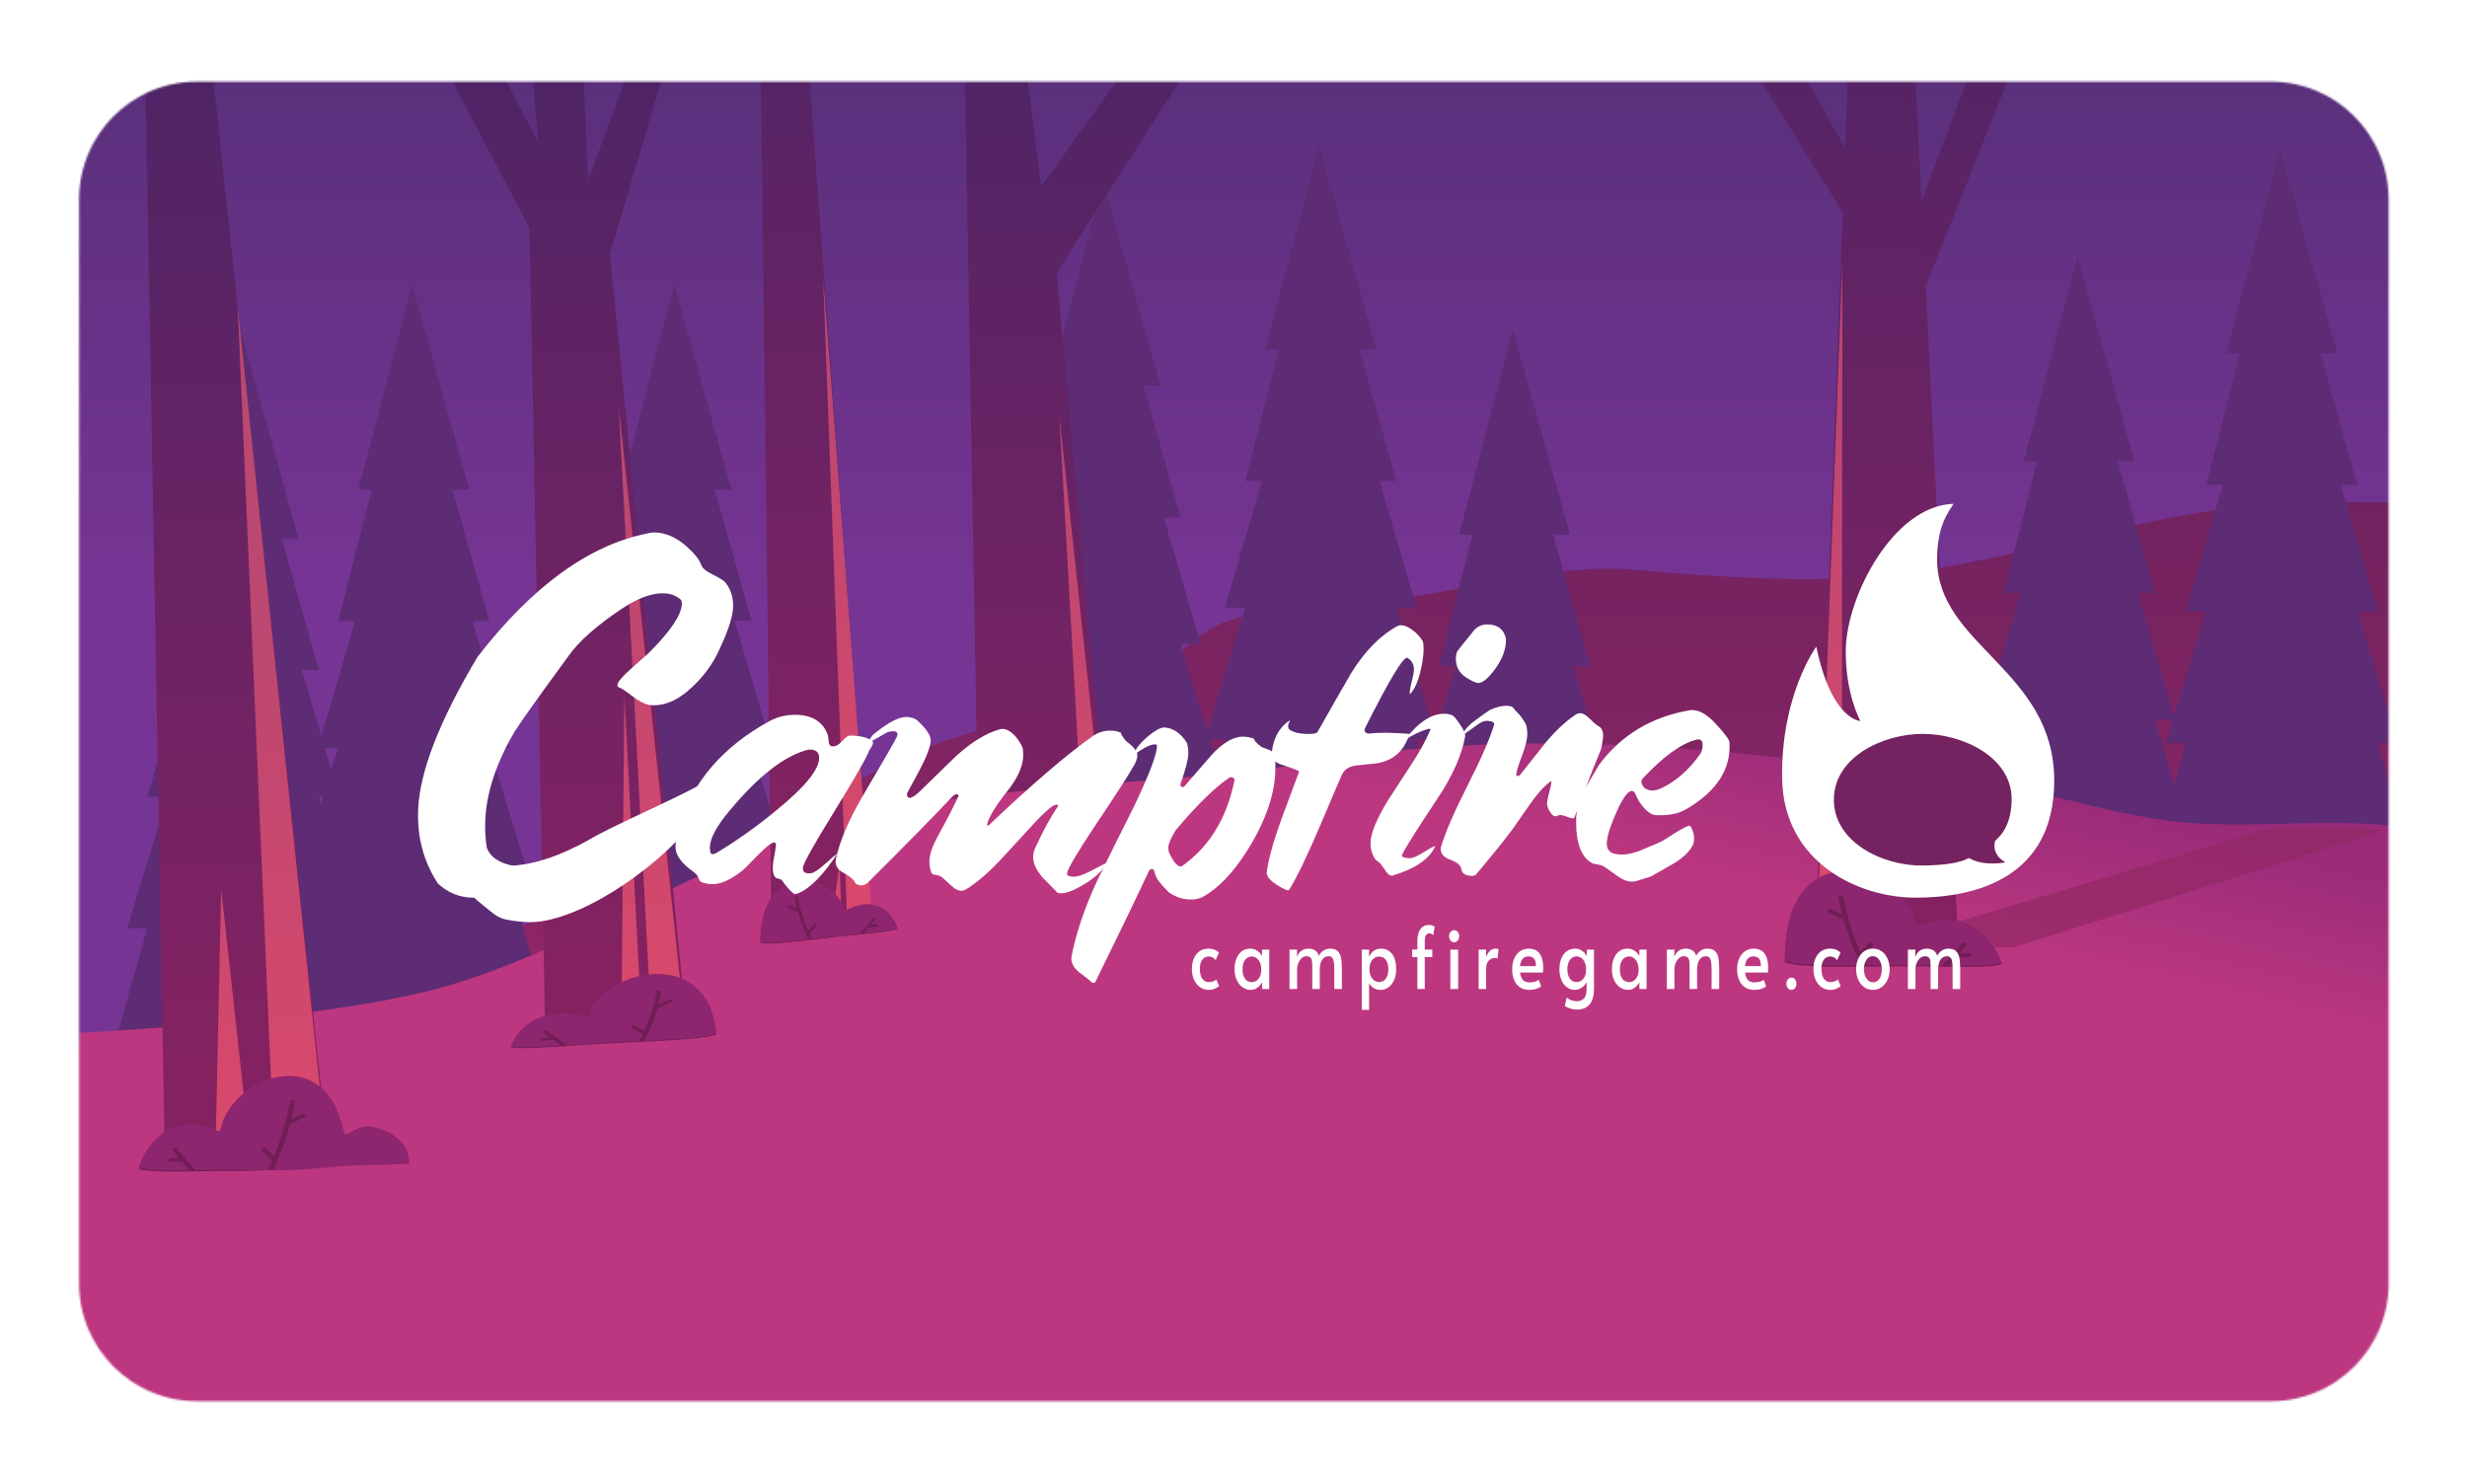 <?xml version="1.0" encoding="utf-8"?>
<svg viewBox="0 0 748 450" xmlns="http://www.w3.org/2000/svg">
  <defs>
    <filter id="drop-shadow-filter-0" x="-500%" y="-500%" width="1000%" height="1000%">
      <feGaussianBlur in="SourceAlpha" stdDeviation="8"/>
      <feOffset dx="3" dy="2"/>
      <feComponentTransfer result="offsetblur">
        <feFuncA id="spread-ctrl" type="linear" slope="1"/>
      </feComponentTransfer>
      <feFlood flood-color="rgba(0,0,0,0.3)" x="10" y="10"/>
      <feComposite in2="offsetblur" operator="in"/>
      <feMerge>
        <feMergeNode/>
        <feMergeNode in="SourceGraphic"/>
      </feMerge>
    </filter>
    <clipPath id="clip-0">
      <rect x="0" y="0" width="1500" height="2100" style="fill: rgb(216, 216, 216);"/>
    </clipPath>
    <mask id="mask-0">
      <path d="M 74.23 9.665 L 1183.255 9.665 C 1218.046 9.665 1246.252 37.869 1246.252 72.661 L 1246.252 652.393 C 1246.252 687.185 1218.046 715.39 1183.255 715.39 L 74.23 715.39 C 39.437 715.39 11.233 687.185 11.233 652.393 L 11.233 72.661 C 11.233 37.869 39.437 9.665 74.23 9.665 Z" style="fill: rgb(255, 255, 255); filter: none;">
        <title>Card</title>
      </path>
    </mask>
    <linearGradient gradientUnits="userSpaceOnUse" x1="750.246" y1="-5.084" x2="750.246" y2="501.839" id="gradient-1" gradientTransform="matrix(1.156, 0, 0, 1.152, -116.691, 0.772)">
      <stop offset="0" style="stop-color: rgb(84, 47, 119);"/>
      <stop offset="0.564" style="stop-color: rgb(118, 52, 148);"/>
    </linearGradient>
    <linearGradient gradientUnits="userSpaceOnUse" x1="939.743" y1="241.475" x2="939.743" y2="590.954" id="gradient-2" gradientTransform="matrix(1.035, 0, 0, 1.032, -26.591, -34.761)">
      <stop offset="0" style="stop-color: rgb(106, 34, 93);"/>
      <stop offset="1" style="stop-color: rgb(149, 37, 104);"/>
    </linearGradient>
    <linearGradient gradientUnits="userSpaceOnUse" x1="98.702" y1="-83.904" x2="98.702" y2="484.834" id="gradient-4" gradientTransform="matrix(1, 0.003, -0.003, 0.766, 354.615, 11.478)">
      <stop offset="0" style="stop-color: rgb(79, 36, 102);"/>
      <stop offset="1" style="stop-color: rgb(132, 34, 97);"/>
    </linearGradient>
    <linearGradient gradientUnits="userSpaceOnUse" x1="801.911" y1="481.123" x2="801.911" y2="623.683" id="gradient-13" gradientTransform="matrix(0.755, -0.07, 0.087, 1.641, -172.697, -571.379)">
      <stop offset="0" style="stop-color: rgb(188, 71, 112);"/>
      <stop offset="1" style="stop-color: rgb(216, 72, 108);"/>
    </linearGradient>
    <linearGradient gradientUnits="userSpaceOnUse" x1="786.903" y1="287.649" x2="786.903" y2="664.211" id="gradient-3" gradientTransform="matrix(0.973, 0.232, -0.054, 0.227, 397.464, 103.999)" spreadMethod="pad">
      <stop offset="0" style="stop-color: rgb(153, 43, 121);"/>
      <stop offset="1" style="stop-color: rgb(188, 55, 128);"/>
    </linearGradient>
    <linearGradient gradientUnits="userSpaceOnUse" x1="98.702" y1="-83.904" x2="98.702" y2="484.834" id="gradient-10" gradientTransform="matrix(1.147, 0.004, -0.003, 0.864, -64.991, 27.458)">
      <stop offset="0" style="stop-color: rgb(79, 36, 102);"/>
      <stop offset="1" style="stop-color: rgb(132, 34, 97);"/>
    </linearGradient>
    <linearGradient gradientUnits="userSpaceOnUse" x1="801.911" y1="481.123" x2="801.911" y2="623.683" id="gradient-0" gradientTransform="matrix(0.755, -0.07, 0.087, 1.641, -569.731, -496.208)">
      <stop offset="0" style="stop-color: rgb(188, 71, 112);"/>
      <stop offset="1" style="stop-color: rgb(216, 72, 108);"/>
    </linearGradient>
    <linearGradient gradientUnits="userSpaceOnUse" x1="98.702" y1="-83.904" x2="98.702" y2="484.834" id="gradient-7" gradientTransform="matrix(1, 0.003, -0.003, 0.766, 136.58, 21.386)">
      <stop offset="0" style="stop-color: rgb(79, 36, 102);"/>
      <stop offset="1" style="stop-color: rgb(132, 34, 97);"/>
    </linearGradient>
    <linearGradient gradientUnits="userSpaceOnUse" x1="801.911" y1="481.123" x2="801.911" y2="623.683" id="gradient-12" gradientTransform="matrix(0.755, -0.07, 0.087, 1.641, -389.983, -553.202)">
      <stop offset="0" style="stop-color: rgb(188, 71, 112);"/>
      <stop offset="1" style="stop-color: rgb(216, 72, 108);"/>
    </linearGradient>
    <linearGradient gradientUnits="userSpaceOnUse" x1="98.702" y1="-83.904" x2="98.702" y2="484.834" id="gradient-6" gradientTransform="matrix(0.702, 0.003, -0.002, 0.766, 272.618, -37.859)">
      <stop offset="0" style="stop-color: rgb(79, 36, 102);"/>
      <stop offset="1" style="stop-color: rgb(132, 34, 97);"/>
    </linearGradient>
    <linearGradient gradientUnits="userSpaceOnUse" x1="801.911" y1="481.123" x2="801.911" y2="623.683" id="gradient-11" gradientTransform="matrix(0.755, -0.07, 0.087, 1.641, -297.491, -618.775)">
      <stop offset="0" style="stop-color: rgb(188, 71, 112);"/>
      <stop offset="1" style="stop-color: rgb(216, 72, 108);"/>
    </linearGradient>
    <linearGradient gradientUnits="userSpaceOnUse" x1="98.702" y1="-83.904" x2="98.702" y2="484.834" id="gradient-8" gradientTransform="matrix(1, 0.003, -0.003, 0.766, 786.112, -31.272)">
      <stop offset="0" style="stop-color: rgb(79, 36, 102);"/>
      <stop offset="1" style="stop-color: rgb(132, 34, 97);"/>
    </linearGradient>
    <linearGradient gradientUnits="userSpaceOnUse" x1="801.911" y1="481.123" x2="801.911" y2="623.683" id="gradient-14" gradientTransform="matrix(0.674, 0.07, 0.078, -1.641, 270.397, 1035.659)">
      <stop offset="0" style="stop-color: rgb(188, 71, 112);"/>
      <stop offset="1" style="stop-color: rgb(216, 72, 108);"/>
    </linearGradient>
    <linearGradient gradientUnits="userSpaceOnUse" x1="98.702" y1="-83.904" x2="98.702" y2="484.834" id="gradient-9" gradientTransform="matrix(1, 0.003, -0.002, 0.766, 1244.727, 0.538)">
      <stop offset="0" style="stop-color: rgb(79, 36, 102);"/>
      <stop offset="1" style="stop-color: rgb(132, 34, 97);"/>
    </linearGradient>
    <linearGradient gradientUnits="userSpaceOnUse" x1="801.911" y1="481.123" x2="801.911" y2="623.683" id="gradient-15" gradientTransform="matrix(0.755, -0.07, 0.087, 1.641, 666.432, -473.785)">
      <stop offset="0" style="stop-color: rgb(188, 71, 112);"/>
      <stop offset="1" style="stop-color: rgb(216, 72, 108);"/>
    </linearGradient>
  </defs>
  <g>
    <title>Card Baxk</title>
    <path d="M 60.502 27 L 685.498 27 C 705.105 27 721 42.826 721 62.349 L 721 387.651 C 721 407.174 705.105 423 685.498 423 L 60.502 423 C 40.894 423 25 407.174 25 387.651 L 25 62.349 C 25 42.826 40.894 27 60.502 27 Z" style="fill: rgb(255, 255, 255); filter: url(#drop-shadow-filter-0);">
      <title>Card</title>
    </path>
    <g style="clip-path: url(#clip-0); mask: url(#mask-0);" transform="matrix(0.567, 0, 0, 0.567, 17.616, 19.271)">
      <title>Back</title>
      <g style="" transform="matrix(1, 0, 0, 1, -1.881, -42.781)">
        <title>Background</title>
        <path d="M -2.137 -5.084 L 1502.628 -5.084 L 1420.361 771.079 L -72.092 900.243 L -2.137 -5.084 Z" style="fill: url(#gradient-1);">
          <title>Sky</title>
        </path>
        <path d="M 1518.9 226.057 C 1518.9 226.057 1464.251 222.53 1438.002 229.763 C 1398.63 240.612 1361.634 261.521 1322.302 271.314 C 1278.595 282.196 1227.147 274.655 1182.309 278.38 C 1116.08 283.883 1050.954 307.981 984.491 315.985 C 941.92 321.112 890.105 317.517 847.521 313.68 C 799.201 309.327 756.055 325.768 709.273 329.743 C 683.088 331.968 653.534 332.549 628.443 340.511 C 608.413 346.867 596.459 366.371 577.652 374.604 C 535.975 392.848 487.585 395.793 447.362 417.405 C 425.212 429.307 290.363 488.326 266.96 498.571 C 250.957 505.576 92.617 537.774 83.348 552.084 C 82.796 552.938 7.272 558.609 -14.702 586.697 C -24.278 598.938 -70.239 866.893 -70.239 866.893 L 1399.445 815.609 L 1518.9 226.057 Z" style="fill: url(#gradient-2);">
          <title>Hill</title>
        </path>
      </g>
      <g style="" transform="matrix(0.843, 0, 0, 0.843, -10.474, 28.69)">
        <title>Pine Trees</title>
        <path d="M 615.698 417.682 L 592.245 501.132 L 760.678 501.132 L 737.225 417.682 L 750.017 417.682 L 724.432 334.231 L 737.225 334.231 L 713.772 253.87 L 724.432 253.87 L 700.98 170.42 L 711.641 170.42 L 675.395 40.607 L 641.283 170.42 L 649.81 170.42 L 628.489 253.87 L 639.151 253.87 L 615.698 334.231 L 628.489 334.231 L 602.905 417.682 L 615.698 417.682 Z" class="fil0" style="fill: rgb(93, 44, 116);"/>
        <path d="M 752.607 394.581 L 729.154 478.031 L 897.587 478.031 L 874.134 394.581 L 886.926 394.581 L 861.341 311.13 L 874.134 311.13 L 850.681 230.769 L 861.341 230.769 L 837.889 147.319 L 848.55 147.319 L 812.304 17.506 L 778.192 147.319 L 786.719 147.319 L 765.398 230.769 L 776.06 230.769 L 752.607 311.13 L 765.398 311.13 L 739.814 394.581 L 752.607 394.581 Z" class="fil0" style="fill: rgb(93, 44, 116);"/>
        <path d="M 875.537 512.08 L 852.084 595.53 L 1020.517 595.53 L 997.064 512.08 L 1009.856 512.08 L 984.271 428.629 L 997.064 428.629 L 973.611 348.268 L 984.271 348.268 L 960.819 264.818 L 971.48 264.818 L 935.234 135.005 L 901.122 264.818 L 909.649 264.818 L 888.328 348.268 L 898.99 348.268 L 875.537 428.629 L 888.328 428.629 L 862.744 512.08 L 875.537 512.08 Z" class="fil0" style="fill: rgb(93, 44, 116);"/>
        <path d="M 1233.746 465.605 L 1210.293 549.055 L 1378.726 549.055 L 1355.273 465.605 L 1368.065 465.605 L 1342.48 382.154 L 1355.273 382.154 L 1331.82 301.793 L 1342.48 301.793 L 1319.028 218.343 L 1329.689 218.343 L 1293.443 88.53 L 1259.331 218.343 L 1267.858 218.343 L 1246.537 301.793 L 1257.199 301.793 L 1233.746 382.154 L 1246.537 382.154 L 1220.953 465.605 L 1233.746 465.605 Z" class="fil0" style="fill: rgb(93, 44, 116);"/>
        <path d="M 1362.229 396.965 L 1338.776 480.415 L 1507.209 480.415 L 1483.756 396.965 L 1496.548 396.965 L 1470.963 313.514 L 1483.756 313.514 L 1460.303 233.153 L 1470.963 233.153 L 1447.511 149.703 L 1458.172 149.703 L 1421.926 19.89 L 1387.814 149.703 L 1396.341 149.703 L 1375.02 233.153 L 1385.682 233.153 L 1362.229 313.514 L 1375.02 313.514 L 1349.436 396.965 L 1362.229 396.965 Z" class="fil0" style="fill: rgb(93, 44, 116);"/>
        <path d="M 343.57 483.358 L 320.117 566.808 L 488.55 566.808 L 465.097 483.358 L 477.889 483.358 L 452.304 399.907 L 465.097 399.907 L 441.644 319.546 L 452.304 319.546 L 428.852 236.096 L 439.513 236.096 L 403.267 106.283 L 369.155 236.096 L 377.682 236.096 L 356.361 319.546 L 367.023 319.546 L 343.57 399.907 L 356.361 399.907 L 330.777 483.358 L 343.57 483.358 Z" class="fil0" style="fill: rgb(93, 44, 116);"/>
        <path d="M 177.311 483.57 L 153.858 567.02 L 322.291 567.02 L 298.838 483.57 L 311.63 483.57 L 286.045 400.119 L 298.838 400.119 L 275.385 319.758 L 286.045 319.758 L 262.593 236.308 L 273.254 236.308 L 237.008 106.495 L 202.896 236.308 L 211.423 236.308 L 190.102 319.758 L 200.764 319.758 L 177.311 400.119 L 190.102 400.119 L 164.518 483.57 L 177.311 483.57 Z" class="fil0" style="fill: rgb(93, 44, 116);"/>
        <path d="M 69.013 514.546 L 45.56 597.996 L 213.993 597.996 L 190.54 514.546 L 203.332 514.546 L 177.747 431.095 L 190.54 431.095 L 167.087 350.734 L 177.747 350.734 L 154.295 267.284 L 164.956 267.284 L 128.71 137.471 L 94.598 267.284 L 103.125 267.284 L 81.804 350.734 L 92.466 350.734 L 69.013 431.095 L 81.804 431.095 L 56.22 514.546 L 69.013 514.546 Z" class="fil0" style="fill: rgb(93, 44, 116);"/>
      </g>
      <g style="" transform="matrix(1.07, 0, 0, 1.07, 31.433, 55.693)">
        <title>Campfire Scene</title>
        <g style="">
          <title>Tree 4</title>
          <path d="M 423.045 -89.86 L 449.671 -86.727 L 461.949 9.325 L 536.131 -94.093 L 571.535 -106.226 L 469.694 52.525 L 502.893 420.285 L 432.126 424.362 L 423.045 -89.86 Z" style="fill: url(#gradient-4);">
            <title>Tree 4 Trunk</title>
          </path>
          <path d="M 470.972 123.583 L 490.887 308.55 L 481.42 309.151 L 470.972 123.583 Z" style="fill: url(#gradient-13);">
            <title>Tree 4 Light</title>
          </path>
        </g>
        <path d="M -18.541 432.399 C -18.541 432.399 107.1 426.348 166.503 408.558 C 240.263 386.468 305.309 336.926 380.352 321.781 C 454.372 306.843 530.307 308.635 604.908 296.152 C 714.259 277.853 825.895 293.027 934.326 307.811 C 964.589 311.938 994.245 322.373 1024.663 326.32 C 1059.368 330.823 1094.585 325.758 1129.416 328.244 C 1183.057 332.073 1239.913 343.79 1292.554 355.483 C 1347.938 367.786 1401.864 385.666 1456.931 400.181 C 1478.24 405.798 1517.85 421.647 1517.85 421.647 L 1478.9 798.171 L -36.215 867.638 C -29.062 550.77 -18.541 432.399 -18.541 432.399 Z" style="fill: url(#gradient-3);">
          <title>Ground</title>
        </path>
        <g style="">
          <title>Tree 1</title>
          <path d="M 13.496 -86.727 L 44.035 -83.197 L 105.077 488.097 L 23.912 492.691 L 13.496 -86.727 Z" style="fill: url(#gradient-10);">
            <title>Tree Trunk</title>
          </path>
          <path d="M 60.384 69.317 L 104.3 487.09 L 78.469 489.251 Z M 52.122 360.437 L 66.354 490.259 L 49.266 491.516 Z" style="fill: url(#gradient-0);">
            <title>Tree Light</title>
          </path>
          <g transform="matrix(1, 0, 0, 1, -824.41, 73.821)" style="">
            <title>Bush</title>
            <g transform="matrix(1.281, 0, 0, 0.996, 815.768, 325.462)" style="">
              <path d="M 72.002 71.025 C 68.146 73.23 54.328 73.23 49.014 73.23 C 47.202 73.23 56.886 73.526 55.377 73.505 C 51.437 73.45 47.715 73.4 44.225 73.4 C 42.099 73.4 40.273 73.42 38.646 73.459 C 36.248 73.518 25.746 73.698 24.11 73.698 C 11.653 73.698 9.741 72.634 9.527 72.146 C 9.578 71.931 14.756 50.671 29.519 50.671 C 32.785 50.671 36.346 51.705 40.102 53.743 C 40.375 53.89 40.704 53.897 40.979 53.759 C 41.257 53.621 41.45 53.357 41.497 53.051 C 43.68 38.805 56.122 26.308 68.121 26.308 C 72.651 26.308 76.661 28.042 80.039 31.461 C 84.934 36.414 72.215 46.978 72.002 71.025 Z" style="fill: rgb(113, 30, 84);" transform="matrix(1, 0, 0, 1, 5.743, 29.185)"/>
              <path d="M 96.209 99.995 C 96.209 99.995 78.535 102.2 73.221 102.2 C 71.409 102.2 69.557 102.187 67.698 102.169 C 70.806 93.911 72.91 85.617 74.25 79.263 L 79.921 75.533 C 80.36 75.244 80.482 74.654 80.192 74.215 C 79.903 73.775 79.312 73.654 78.874 73.943 L 74.784 76.633 C 75.804 71.422 76.227 68.037 76.237 67.96 C 76.3 67.438 75.929 66.963 75.407 66.9 C 74.882 66.833 74.41 67.208 74.346 67.73 C 74.327 67.88 72.702 80.843 68.075 95.285 L 64.871 91.122 C 64.551 90.707 63.954 90.627 63.535 90.948 C 63.119 91.269 63.041 91.867 63.361 92.284 L 67.355 97.473 C 66.829 99.026 66.267 100.588 65.669 102.149 C 64.139 102.13 62.608 102.111 61.099 102.09 C 57.159 102.035 53.437 101.985 49.947 101.985 C 47.821 101.985 45.995 102.005 44.368 102.044 C 41.97 102.103 39.611 102.157 37.334 102.2 C 34.911 99.055 30.178 91.289 30.129 91.208 C 29.856 90.76 29.27 90.617 28.821 90.89 C 28.372 91.163 28.229 91.749 28.502 92.199 C 28.594 92.349 29.604 94.008 30.912 96.074 L 27.652 96.074 C 27.126 96.074 26.7 96.501 26.7 97.026 C 26.7 97.551 27.126 97.978 27.652 97.978 L 32.13 97.978 C 33.096 99.473 34.114 101.005 34.995 102.24 C 33.198 102.267 31.468 102.283 29.832 102.283 C 17.375 102.283 15.463 101.219 15.249 100.731 C 15.3 100.516 20.478 79.256 35.241 79.256 C 38.507 79.256 42.068 80.29 45.824 82.328 C 46.097 82.475 46.426 82.482 46.701 82.344 C 46.979 82.206 47.172 81.942 47.219 81.636 C 49.402 67.39 61.844 54.893 73.843 54.893 C 78.373 54.893 82.383 56.627 85.761 60.046 C 88.846 63.168 92.277 68.671 94.339 78.334 C 94.477 78.983 95.423 82.78 95.548 83.617 C 95.938 86.221 100.812 78.745 106.361 80.362 C 122.25 84.993 120.772 99.02 120.772 99.02 L 96.209 99.995 Z" style="fill: rgb(141, 38, 110);"/>
            </g>
          </g>
        </g>
        <g style="">
          <title>Tree 2</title>
          <path d="M 205.01 -79.953 L 231.636 -76.82 L 235.562 5.992 L 277.892 -107.634 L 290.792 -107.117 L 246.418 43.202 L 284.858 430.192 L 214.091 434.269 L 206.219 30.206 L 122.73 -129.048 L 145.318 -137.51 L 210.573 -12.461 L 205.01 -79.953 Z" style="fill: url(#gradient-7);">
            <title>Tree Trunk</title>
          </path>
          <path d="M 250.785 119.03 L 284.038 430.082 L 267.221 430.731 L 250.785 119.03 Z M 253.597 263.15 L 262.478 431.52 L 252.119 432.18 L 253.597 263.15 Z" style="fill: url(#gradient-12);">
            <title>Tree Light</title>
          </path>
          <g transform="matrix(0.989, -0.055, 0.069, 0.699, -658.53, 187.428)" style="">
            <title>Bush</title>
            <g transform="matrix(1.281, 0, 0, 0.996, 815.768, 325.462)" style="">
              <path d="M 90.487 71.41 C 86.631 73.615 72.813 73.615 67.499 73.615 C 65.687 73.615 56.886 73.526 55.377 73.505 C 51.437 73.45 47.715 73.4 44.225 73.4 C 42.099 73.4 40.273 73.42 38.646 73.459 C 36.248 73.518 25.746 73.698 24.11 73.698 C 11.653 73.698 9.741 72.634 9.527 72.146 C 9.578 71.931 14.756 50.671 29.519 50.671 C 32.785 50.671 36.346 51.705 40.102 53.743 C 40.375 53.89 40.704 53.897 40.979 53.759 C 41.257 53.621 41.45 53.357 41.497 53.051 C 43.68 38.805 56.122 26.308 68.121 26.308 C 72.651 26.308 76.661 28.042 80.039 31.461 C 84.934 36.414 90.7 47.363 90.487 71.41 Z" style="fill: rgb(113, 30, 84);" transform="matrix(1, 0, 0, 1, 5.743, 29.185)"/>
              <path d="M 96.209 99.995 C 92.353 102.2 78.535 102.2 73.221 102.2 C 71.409 102.2 69.557 102.187 67.698 102.169 C 70.806 93.911 72.91 85.617 74.25 79.263 L 79.921 75.533 C 80.36 75.244 80.482 74.654 80.192 74.215 C 79.903 73.775 79.312 73.654 78.874 73.943 L 74.784 76.633 C 75.804 71.422 76.227 68.037 76.237 67.96 C 76.3 67.438 75.929 66.963 75.407 66.9 C 74.882 66.833 74.41 67.208 74.346 67.73 C 74.327 67.88 72.702 80.843 68.075 95.285 L 64.871 91.122 C 64.551 90.707 63.954 90.627 63.535 90.948 C 63.119 91.269 63.041 91.867 63.361 92.284 L 67.355 97.473 C 66.829 99.026 66.267 100.588 65.669 102.149 C 64.139 102.13 62.608 102.111 61.099 102.09 C 57.159 102.035 53.437 101.985 49.947 101.985 C 47.821 101.985 45.995 102.005 44.368 102.044 C 41.97 102.103 39.611 102.157 37.334 102.2 C 34.911 99.055 30.178 91.289 30.129 91.208 C 29.856 90.76 29.27 90.617 28.821 90.89 C 28.372 91.163 28.229 91.749 28.502 92.199 C 28.594 92.349 29.604 94.008 30.912 96.074 L 27.652 96.074 C 27.126 96.074 26.7 96.501 26.7 97.026 C 26.7 97.551 27.126 97.978 27.652 97.978 L 32.13 97.978 C 33.096 99.473 34.114 101.005 34.995 102.24 C 33.198 102.267 31.468 102.283 29.832 102.283 C 17.375 102.283 15.463 101.219 15.249 100.731 C 15.3 100.516 20.478 79.256 35.241 79.256 C 38.507 79.256 42.068 80.29 45.824 82.328 C 46.097 82.475 46.426 82.482 46.701 82.344 C 46.979 82.206 47.172 81.942 47.219 81.636 C 49.402 67.39 61.844 54.893 73.843 54.893 C 78.373 54.893 82.383 56.627 85.761 60.046 C 90.656 64.999 96.422 75.948 96.209 99.995 Z" style="fill: rgb(141, 38, 110);"/>
            </g>
          </g>
        </g>
        <g style="">
          <title>Tree 3</title>
          <path d="M 320.686 -139.197 L 339.389 -136.064 L 376.773 370.948 L 327.065 375.025 L 320.686 -139.197 Z" style="fill: url(#gradient-6);">
            <title>Tree 3 Trunk</title>
          </path>
          <path d="M 352.953 54.69 L 377.142 370.727 L 364.76 370.989 L 352.953 54.69 Z M 361.173 348.113 L 362.029 371.852 L 357.875 372.193 L 361.173 348.113 Z" style="fill: url(#gradient-11);">
            <title>Tree 3 Light</title>
          </path>
          <g transform="matrix(-0.661, 0.073, -0.007, 0.633, 945.27, 49.377)" style="">
            <title>Bush</title>
            <g transform="matrix(1.281, 0, 0, 0.996, 815.768, 325.462)" style="">
              <path d="M 90.487 71.41 C 86.631 73.615 72.813 73.615 67.499 73.615 C 65.687 73.615 56.886 73.526 55.377 73.505 C 51.437 73.45 47.715 73.4 44.225 73.4 C 42.099 73.4 40.273 73.42 38.646 73.459 C 36.248 73.518 25.746 73.698 24.11 73.698 C 11.653 73.698 9.741 72.634 9.527 72.146 C 9.578 71.931 14.756 50.671 29.519 50.671 C 32.785 50.671 36.346 51.705 40.102 53.743 C 40.375 53.89 40.704 53.897 40.979 53.759 C 41.257 53.621 41.45 53.357 41.497 53.051 C 43.68 38.805 56.122 26.308 68.121 26.308 C 72.651 26.308 76.661 28.042 80.039 31.461 C 84.934 36.414 90.7 47.363 90.487 71.41 Z" style="fill: rgb(113, 30, 84);" transform="matrix(1, 0, 0, 1, 5.743, 29.185)"/>
              <path d="M 96.209 99.995 C 92.353 102.2 78.535 102.2 73.221 102.2 C 71.409 102.2 69.557 102.187 67.698 102.169 C 70.806 93.911 72.91 85.617 74.25 79.263 L 79.921 75.533 C 80.36 75.244 80.482 74.654 80.192 74.215 C 79.903 73.775 79.312 73.654 78.874 73.943 L 74.784 76.633 C 75.804 71.422 76.227 68.037 76.237 67.96 C 76.3 67.438 75.929 66.963 75.407 66.9 C 74.882 66.833 74.41 67.208 74.346 67.73 C 74.327 67.88 72.702 80.843 68.075 95.285 L 64.871 91.122 C 64.551 90.707 63.954 90.627 63.535 90.948 C 63.119 91.269 63.041 91.867 63.361 92.284 L 67.355 97.473 C 66.829 99.026 66.267 100.588 65.669 102.149 C 64.139 102.13 62.608 102.111 61.099 102.09 C 57.159 102.035 53.437 101.985 49.947 101.985 C 47.821 101.985 45.995 102.005 44.368 102.044 C 41.97 102.103 39.611 102.157 37.334 102.2 C 34.911 99.055 30.178 91.289 30.129 91.208 C 29.856 90.76 29.27 90.617 28.821 90.89 C 28.372 91.163 28.229 91.749 28.502 92.199 C 28.594 92.349 29.604 94.008 30.912 96.074 L 27.652 96.074 C 27.126 96.074 26.7 96.501 26.7 97.026 C 26.7 97.551 27.126 97.978 27.652 97.978 L 32.13 97.978 C 33.096 99.473 34.114 101.005 34.995 102.24 C 33.198 102.267 31.468 102.283 29.832 102.283 C 17.375 102.283 15.463 101.219 15.249 100.731 C 15.3 100.516 20.478 79.256 35.241 79.256 C 38.507 79.256 42.068 80.29 45.824 82.328 C 46.097 82.475 46.426 82.482 46.701 82.344 C 46.979 82.206 47.172 81.942 47.219 81.636 C 49.402 67.39 61.844 54.893 73.843 54.893 C 78.373 54.893 82.383 56.627 85.761 60.046 C 90.656 64.999 96.422 75.948 96.209 99.995 Z" style="fill: rgb(141, 38, 110);"/>
            </g>
          </g>
        </g>
        <g style="">
          <title>Tree 5</title>
          <g transform="matrix(1, 0, -1.582, 0.484, 629.578, 205.263)" style="">
            <title>Tree 5 Shadow</title>
            <g transform="matrix(-1.045, 0, 0, 1, 1814.886, -28.493)" style="">
              <g transform="matrix(1.281, 0, 0, 0.996, 815.768, 325.462)" style="">
                <g>
                  <path d="M 25.804 92.557 L 66.845 92.572 L 85.874 -40.333 L 38.058 -44.822 L 25.804 92.557 Z" style="fill: rgb(146, 41, 99); fill-opacity: 0.7;" transform="matrix(-1.095, 0.081, -0.123, -0.904, 119.936, 40.916)"/>
                </g>
              </g>
            </g>
          </g>
          <path d="M 854.541 -132.611 L 881.167 -129.478 L 896.315 14.825 L 936.628 -112.91 L 966.833 -139.167 L 900.776 57.327 L 934.389 377.534 L 863.622 381.611 L 857.284 22.731 L 774.465 -95.71 L 800.797 -97.939 L 856.717 -9.377 L 854.541 -132.611 Z" style="fill: url(#gradient-8);" transform="matrix(0.998, 0.055, -0.055, 0.998, 8.178, -47.48)"/>
          <path d="M 865.584 381.036 L 878.149 47.406 L 865.842 47.215 L 865.584 381.036 Z M 859.315 144.935 L 859.775 47.653 L 849.753 47.76 L 859.315 144.935 Z" style="fill: url(#gradient-14);" transform="matrix(-1, 0, 0, -1, 1727.902, 428.251)"/>
          <g transform="matrix(-1.045, 0, 0, 1, 1814.886, -28.493)" style="">
            <g transform="matrix(1.281, 0, 0, 0.996, 815.768, 325.462)" style="">
              <path d="M 90.487 71.41 C 86.631 73.615 72.813 73.615 67.499 73.615 C 65.687 73.615 56.886 73.526 55.377 73.505 C 51.437 73.45 47.715 73.4 44.225 73.4 C 42.099 73.4 40.273 73.42 38.646 73.459 C 36.248 73.518 25.746 73.698 24.11 73.698 C 11.653 73.698 9.741 72.634 9.527 72.146 C 9.578 71.931 14.756 50.671 29.519 50.671 C 32.785 50.671 36.346 51.705 40.102 53.743 C 40.375 53.89 40.704 53.897 40.979 53.759 C 41.257 53.621 41.45 53.357 41.497 53.051 C 43.68 38.805 56.122 26.308 68.121 26.308 C 72.651 26.308 76.661 28.042 80.039 31.461 C 84.934 36.414 90.7 47.363 90.487 71.41 Z" style="fill: rgb(113, 30, 84);" transform="matrix(1, 0, 0, 1, 5.743, 29.185)"/>
              <path d="M 96.209 99.995 C 92.353 102.2 78.535 102.2 73.221 102.2 C 71.409 102.2 69.557 102.187 67.698 102.169 C 70.806 93.911 72.91 85.617 74.25 79.263 L 79.921 75.533 C 80.36 75.244 80.482 74.654 80.192 74.215 C 79.903 73.775 79.312 73.654 78.874 73.943 L 74.784 76.633 C 75.804 71.422 76.227 68.037 76.237 67.96 C 76.3 67.438 75.929 66.963 75.407 66.9 C 74.882 66.833 74.41 67.208 74.346 67.73 C 74.327 67.88 72.702 80.843 68.075 95.285 L 64.871 91.122 C 64.551 90.707 63.954 90.627 63.535 90.948 C 63.119 91.269 63.041 91.867 63.361 92.284 L 67.355 97.473 C 66.829 99.026 66.267 100.588 65.669 102.149 C 64.139 102.13 62.608 102.111 61.099 102.09 C 57.159 102.035 53.437 101.985 49.947 101.985 C 47.821 101.985 45.995 102.005 44.368 102.044 C 41.97 102.103 39.611 102.157 37.334 102.2 C 34.911 99.055 30.178 91.289 30.129 91.208 C 29.856 90.76 29.27 90.617 28.821 90.89 C 28.372 91.163 28.229 91.749 28.502 92.199 C 28.594 92.349 29.604 94.008 30.912 96.074 L 27.652 96.074 C 27.126 96.074 26.7 96.501 26.7 97.026 C 26.7 97.551 27.126 97.978 27.652 97.978 L 32.13 97.978 C 33.096 99.473 34.114 101.005 34.995 102.24 C 33.198 102.267 31.468 102.283 29.832 102.283 C 17.375 102.283 15.463 101.219 15.249 100.731 C 15.3 100.516 20.478 79.256 35.241 79.256 C 38.507 79.256 42.068 80.29 45.824 82.328 C 46.097 82.475 46.426 82.482 46.701 82.344 C 46.979 82.206 47.172 81.942 47.219 81.636 C 49.402 67.39 61.844 54.893 73.843 54.893 C 78.373 54.893 82.383 56.627 85.761 60.046 C 90.656 64.999 96.422 75.948 96.209 99.995 Z" style="fill: rgb(141, 38, 110);"/>
            </g>
          </g>
        </g>
        <g style="">
          <title>Tree 6</title>
          <path d="M 1313.102 -100.788 L 1339.73 -97.656 L 1354.96 46.644 L 1391.294 -70.815 L 1404.541 -53.077 L 1359.445 89.145 L 1393.24 409.344 L 1322.474 413.421 L 1315.933 54.55 L 1242.116 -47.055 L 1260.274 -46.614 L 1315.348 22.442 L 1313.102 -100.788 Z" style="fill: url(#gradient-9);" transform="matrix(0.996, 0.09, -0.09, 0.996, 19.473, -118.041)">
            <title>Tree Trunk</title>
          </path>
          <path d="M 1309.632 270.735 L 1305.945 411.724 L 1299.611 411.226 L 1309.632 270.735 Z" style="fill: url(#gradient-15);">
            <title>Tree 6 Light</title>
          </path>
          <g transform="matrix(1, 0, 0, 1, 446.618, -2.979)">
            <title>Bush</title>
            <g transform="matrix(1.281, 0, 0, 0.996, 815.768, 325.462)" style="">
              <path d="M 90.487 71.41 C 86.631 73.615 72.813 73.615 67.499 73.615 C 65.687 73.615 56.886 73.526 55.377 73.505 C 51.437 73.45 47.715 73.4 44.225 73.4 C 42.099 73.4 40.273 73.42 38.646 73.459 C 36.248 73.518 25.746 73.698 24.11 73.698 C 11.653 73.698 9.741 72.634 9.527 72.146 C 9.578 71.931 14.756 50.671 29.519 50.671 C 32.785 50.671 36.346 51.705 40.102 53.743 C 40.375 53.89 40.704 53.897 40.979 53.759 C 41.257 53.621 41.45 53.357 41.497 53.051 C 43.68 38.805 56.122 26.308 68.121 26.308 C 72.651 26.308 76.661 28.042 80.039 31.461 C 84.934 36.414 90.7 47.363 90.487 71.41 Z" style="fill: rgb(113, 30, 84);" transform="matrix(1, 0, 0, 1, 5.743, 29.185)"/>
              <path d="M 96.209 99.995 C 92.353 102.2 78.535 102.2 73.221 102.2 C 71.409 102.2 69.557 102.187 67.698 102.169 C 70.806 93.911 72.91 85.617 74.25 79.263 L 79.921 75.533 C 80.36 75.244 80.482 74.654 80.192 74.215 C 79.903 73.775 79.312 73.654 78.874 73.943 L 74.784 76.633 C 75.804 71.422 76.227 68.037 76.237 67.96 C 76.3 67.438 75.929 66.963 75.407 66.9 C 74.882 66.833 74.41 67.208 74.346 67.73 C 74.327 67.88 72.702 80.843 68.075 95.285 L 64.871 91.122 C 64.551 90.707 63.954 90.627 63.535 90.948 C 63.119 91.269 63.041 91.867 63.361 92.284 L 67.355 97.473 C 66.829 99.026 66.267 100.588 65.669 102.149 C 64.139 102.13 62.608 102.111 61.099 102.09 C 57.159 102.035 53.437 101.985 49.947 101.985 C 47.821 101.985 45.995 102.005 44.368 102.044 C 41.97 102.103 39.611 102.157 37.334 102.2 C 34.911 99.055 30.178 91.289 30.129 91.208 C 29.856 90.76 29.27 90.617 28.821 90.89 C 28.372 91.163 28.229 91.749 28.502 92.199 C 28.594 92.349 29.604 94.008 30.912 96.074 L 27.652 96.074 C 27.126 96.074 26.7 96.501 26.7 97.026 C 26.7 97.551 27.126 97.978 27.652 97.978 L 32.13 97.978 C 33.096 99.473 34.114 101.005 34.995 102.24 C 33.198 102.267 31.468 102.283 29.832 102.283 C 17.375 102.283 15.463 101.219 15.249 100.731 C 15.3 100.516 20.478 79.256 35.241 79.256 C 38.507 79.256 42.068 80.29 45.824 82.328 C 46.097 82.475 46.426 82.482 46.701 82.344 C 46.979 82.206 47.172 81.942 47.219 81.636 C 49.402 67.39 61.844 54.893 73.843 54.893 C 78.373 54.893 82.383 56.627 85.761 60.046 C 90.656 64.999 96.422 75.948 96.209 99.995 Z" style="fill: rgb(141, 38, 110);"/>
            </g>
          </g>
        </g>
      </g>
      <g transform="matrix(1.764, 0, 0, 1.764, -31.08, -81.782)">
        <title>Logo</title>
        <g transform="matrix(1, 0, 0, 1, -100.849, 31.39)">
          <title>Logo Text</title>
          <path d="M 318.546 170.1 C 320.416 172.134 321.354 174.694 321.354 177.792 C 321.354 180.638 320.144 184.972 317.726 190.784 C 316.086 194.894 313.632 198.654 310.357 202.074 C 305.985 206.711 301.567 208.804 297.078 208.355 C 295.558 208.032 293.875 207.217 292.047 205.917 C 290.175 204.573 288.755 203.739 287.775 203.413 C 287.545 203.294 287.427 203.064 287.427 202.743 C 287.427 201.934 288.636 200.321 291.05 197.921 C 292.885 196.134 294.683 194.385 296.434 192.675 C 302.678 185.842 305.796 180.759 305.796 177.423 C 305.796 176.856 305.674 176.404 305.444 176.079 C 304.041 174.939 302.342 174.368 300.351 174.368 C 296.653 174.368 292.399 176.14 287.603 179.683 C 280.388 185.007 275.315 189.912 272.394 194.385 C 263.852 207.241 258.704 215.211 256.95 218.302 C 251.844 227.986 249.289 237.035 249.289 245.457 C 249.289 248.303 249.561 251.087 250.107 253.815 C 251.201 256.542 253.871 258.252 258.119 258.942 C 264.903 258.252 272.432 255.34 280.696 250.214 C 287.484 245.653 307.548 235.962 314.332 231.524 C 314.217 232.989 314.502 236.366 315.318 238.926 C 316.143 241.489 309.996 244.215 309.996 245.272 C 309.996 247.06 313.664 241.757 312.332 243.264 C 301.529 258.398 277.894 275.842 263.385 275.842 C 261.205 275.842 259.056 275.678 256.95 275.354 C 255.317 275.109 253.577 274.257 251.748 272.792 C 248.661 270.517 247.085 269.317 247.004 269.19 C 242.84 269.435 239.109 268.174 235.835 265.408 C 231.154 258.942 228.818 251.497 228.818 243.075 C 228.818 231.564 234.098 215.942 244.668 196.215 C 260.303 174.004 276.914 160.748 294.505 156.43 C 295.248 156.19 296.065 156.065 296.961 156.065 C 300.121 156.065 303.28 157.33 306.435 159.85 C 308.935 161.88 310.517 163.712 311.178 165.339 C 311.527 166.237 312.737 167.127 314.802 168.024 C 316.87 168.96 318.118 169.656 318.546 170.1 Z" style="white-space: pre; fill: rgb(255, 255, 255);" transform="matrix(0.999, 0.046, -0.046, 0.999, 10.22, -12.42)"/>
          <path d="M 364.534 219.218 C 364.697 219.476 364.629 219.921 364.326 220.555 C 363.696 221.618 363.346 222.307 363.294 222.621 C 362.521 224.777 359.206 231.166 353.339 241.793 C 347.861 251.616 345.123 257.158 345.123 258.421 C 345.123 259.8 346.124 260.244 348.137 259.758 C 349.209 259.209 350.531 258.15 352.102 256.57 C 353.7 254.988 354.799 253.97 355.407 253.51 C 351.331 260.347 347.518 264.568 343.966 266.177 C 343.663 266.319 343.358 266.392 343.058 266.392 C 342.592 266.392 341.459 265.388 339.669 263.375 C 339.228 262.656 338.816 262.243 338.432 262.126 C 338.046 262.011 337.619 261.911 337.153 261.825 C 336.379 261.253 335.995 260.088 335.995 258.336 C 335.995 257.359 336.147 255.91 336.451 253.984 C 336.667 252.463 336.708 251.573 336.572 251.313 C 336.409 251.171 336.257 251.099 336.117 251.099 C 335.346 251.099 333.875 252.306 331.699 254.717 C 328.864 257.937 327.168 259.771 326.619 260.233 C 323.233 263.13 320.231 264.582 317.616 264.582 C 316.595 264.582 315.593 264.422 314.602 264.108 C 314.3 264.023 313.98 263.624 313.651 262.901 C 313.351 262.182 312.813 261.58 312.041 261.093 C 308.106 258.595 306.177 256.021 306.258 253.382 C 306.342 250.397 306.535 248.428 306.838 247.48 C 310.691 233.638 319.404 222.609 332.979 214.394 C 335.512 212.873 338.32 212.111 341.404 212.111 C 346.197 212.111 349.363 214.08 350.902 218.011 C 350.902 218.011 351.017 218.702 351.233 220.081 C 351.399 220.885 351.865 221.245 352.638 221.156 C 353.494 221.071 354.345 220.523 355.198 219.521 C 356.025 218.517 356.714 217.897 357.263 217.667 C 360.815 217.495 363.241 218.011 364.534 219.218 Z M 348.466 224.433 C 348.248 222.912 347.134 222.264 345.123 222.494 C 338.102 224.59 330.473 231.064 322.243 241.921 C 318.524 246.747 316.667 250.523 316.667 253.251 C 316.667 253.885 316.751 254.49 316.914 255.063 C 317.217 255.694 317.947 255.608 319.104 254.804 C 325.103 250.785 330.928 246.202 336.572 241.061 C 345.053 233.422 349.016 227.876 348.466 224.433 Z" style="white-space: pre; fill: rgb(255, 255, 255);" transform="matrix(0.999, 0.046, -0.046, 0.999, 11.356, -15.17)"/>
          <path d="M 444.201 225.26 C 442.662 228.393 438.804 235.028 432.638 245.164 C 427.681 253.466 425.203 258.219 425.203 259.424 C 425.203 259.971 425.863 260.242 427.184 260.242 C 428.343 260.242 429.965 259.64 432.061 258.433 C 435.063 256.678 436.756 255.72 437.14 255.547 C 435.818 258.273 433.229 260.801 429.374 263.13 C 426.927 264.68 424.926 265.455 423.386 265.455 C 422.756 265.455 422.327 265.253 422.107 264.853 C 420.702 263.558 419.309 262.266 417.936 260.975 C 415.788 258.735 414.714 256.613 414.714 254.598 C 414.714 253.941 414.825 253.251 415.044 252.532 C 417.139 247.218 419.299 242.752 421.53 239.131 C 421.61 238.817 421.488 238.66 421.158 238.66 C 420.384 238.66 419.309 239.422 417.936 240.943 C 417.47 241.342 416.653 242.193 415.5 243.483 C 412.277 247.333 409.045 251.194 405.792 255.072 C 401.773 259.899 398.069 263.43 394.683 265.67 C 394.217 265.929 393.763 266.059 393.321 266.059 C 392.466 266.059 391.556 265.658 390.596 264.853 C 389.633 264.046 388.684 263.27 387.747 262.525 C 387.221 261.979 386.383 261.664 385.226 261.577 C 384.76 261.577 384.399 261.42 384.152 261.105 C 383.628 259.899 383.367 258.65 383.367 257.355 C 383.367 255.345 384.1 252.846 385.557 249.861 C 387.485 245.926 388.653 243.483 389.066 242.536 C 389.508 241.559 390.224 239.91 391.215 237.582 C 391.299 237.268 391.256 237.065 391.09 236.98 C 390.87 236.891 390.607 236.891 390.305 236.98 C 390.005 237.121 389.728 237.323 389.481 237.582 C 384.33 243.614 376.193 252.702 365.071 264.853 C 363.997 265.972 362.729 266.132 361.272 265.327 C 360.97 264.347 359.663 263.301 357.348 262.182 C 355.503 261.289 354.735 259.928 355.037 258.088 C 355.945 252.692 358.328 246.296 362.18 238.918 C 368.21 227.486 371.379 221.371 371.678 220.565 C 371.846 220.25 371.928 219.931 371.928 219.616 C 371.928 218.639 370.965 218.443 369.037 219.014 C 368.789 219.07 367.92 219.605 366.433 220.608 C 364.918 221.612 364.012 222.118 363.709 222.118 C 363.545 222.059 363.462 221.987 363.462 221.902 C 363.462 221.644 363.803 221.039 364.493 220.09 C 368.818 216.16 372.175 214.188 374.57 214.188 C 375.561 214.188 376.524 214.417 377.461 214.878 C 380.766 217.55 382.307 219.761 382.087 221.513 C 381.786 223.87 380.627 227.083 378.619 231.163 C 376.608 235.27 375.602 237.365 375.602 237.454 C 375.686 238.258 375.963 238.66 376.429 238.66 C 377.037 238.66 377.917 238.098 379.072 236.98 C 382.706 233.102 386.328 229.237 389.933 225.391 C 394.34 220.968 398.66 218.037 402.904 216.602 C 403.203 216.516 403.509 216.474 403.811 216.474 C 405.132 216.474 406.566 217.321 408.106 219.014 C 409.344 220.535 410.019 221.673 410.13 222.418 C 410.241 223.194 410.296 223.939 410.296 224.658 C 410.296 227.729 408.877 231.236 406.042 235.168 C 402.79 239.68 400.891 243.098 400.342 245.423 C 400.289 245.737 400.329 245.897 400.464 245.897 C 400.631 245.982 400.783 245.94 400.919 245.766 C 413.504 232.67 423.605 223.18 431.233 217.291 C 432.858 216.085 434.703 215.483 436.768 215.483 C 437.789 215.483 438.721 215.652 439.576 216 C 439.576 216.399 440.114 217.207 441.188 218.411 C 443.636 220.018 444.862 221.457 444.862 222.72 C 444.862 223.465 444.643 224.312 444.201 225.26 Z" style="white-space: pre; fill: rgb(255, 255, 255);" transform="matrix(0.999, 0.046, -0.046, 0.999, 11.464, -18.134)"/>
          <path d="M 486.007 224.242 C 486.144 225.678 486.212 227.087 486.212 228.466 C 486.212 235.933 483.64 244.132 478.49 253.064 C 474.637 259.73 470.426 264.469 465.853 267.281 C 464.695 267.854 463.43 268.142 462.052 268.142 C 459.658 268.142 457.496 267.497 455.567 266.205 C 454.278 264.998 453.35 264.079 452.801 263.445 C 451.811 262.327 451.192 261.164 450.945 259.957 C 450.805 259.613 450.541 259.441 450.159 259.441 C 449.773 259.528 449.499 259.73 449.332 260.044 C 446.167 267.768 441.237 279.314 434.547 294.68 L 433.598 294.68 C 433.379 294.366 432.027 293.356 429.549 291.665 C 427.928 290.459 427.085 289.05 427.032 287.444 C 428.023 280.204 430.334 272.163 433.97 263.319 C 437.272 255.68 440.618 248.081 444.004 240.53 C 448.023 230.965 450.034 224.847 450.034 222.176 C 450.034 221.946 449.993 221.789 449.912 221.702 C 448.536 221.387 446.224 222.593 442.971 225.321 C 443.437 223.48 444.803 221.518 447.063 219.419 C 449.347 217.319 451.067 216.315 452.224 216.404 C 454.839 216.545 457.111 217.996 459.04 220.753 C 459.422 221.789 459.616 222.95 459.616 224.242 C 459.616 225.937 458.967 228.951 457.674 233.291 C 457.594 233.693 457.705 233.967 458.007 234.107 C 458.223 234.281 458.5 234.252 458.831 234.022 C 461.446 230.72 464.023 227.462 466.554 224.242 C 469.943 220.139 473.175 218.084 476.262 218.084 C 477.28 218.084 478.284 218.241 479.274 218.555 C 479.358 219.131 480.172 219.936 481.711 220.969 C 482.65 221.283 483.529 221.574 484.356 221.832 C 485.29 222.316 485.841 223.124 486.007 224.242 Z M 473.947 231.61 C 474.029 231.211 473.877 230.877 473.492 230.619 C 473.191 230.478 472.845 230.478 472.46 230.619 C 468.135 233.839 462.933 239.421 456.85 247.377 C 455.529 249.79 454.866 251.528 454.866 252.59 C 454.866 253.397 455.06 254.11 455.445 254.744 C 456.85 257.33 458.087 258.491 459.162 258.234 C 467.172 252.059 472.102 243.185 473.947 231.61 Z" style="white-space: pre; fill: rgb(255, 255, 255);" transform="matrix(0.999, 0.046, -0.046, 0.999, 12.233, -20.725)"/>
          <path d="M 530.645 189.533 C 531.028 191.805 530.906 194.542 530.273 197.763 C 529.665 201.294 528.664 203.822 527.259 205.342 C 527.204 204.538 527.34 203.29 527.671 201.595 C 528.03 199.928 528.209 198.721 528.209 197.975 C 528.209 196.308 527.506 195.078 526.103 194.27 C 524.893 193.786 520.885 201.176 514.083 216.457 C 514.083 217.579 514.785 217.978 516.19 217.664 C 518.641 217.265 522.497 217.134 527.753 217.278 C 526.266 223.078 522.522 226.293 516.519 226.927 C 514.897 227.186 513.271 227.43 511.646 227.66 C 509.665 228.148 508.398 229.153 507.847 230.674 C 507.681 230.99 505.795 236.018 502.19 245.752 C 498.471 255.717 495.582 262.511 493.517 266.13 C 493.268 266.616 492.017 266.203 489.757 264.882 C 487.474 263.558 486.372 262.337 486.455 261.219 C 486.839 256.622 488.425 250.104 491.203 241.662 C 493.653 234.024 494.88 230.2 494.88 230.2 C 494.494 229.886 492.69 229.284 489.469 228.392 C 487.293 227.82 486.247 226.656 486.33 224.904 C 486.577 220.392 488.273 217.019 491.412 214.779 C 491.273 215.24 491.121 215.669 490.956 216.072 C 490.82 216.644 490.904 217.134 491.203 217.536 C 492.277 218.34 493.97 218.743 496.285 218.743 C 498.377 218.743 499.576 218.494 499.878 218.01 C 502.961 211.892 506.083 205.787 509.252 199.698 C 513.105 192.777 517.607 187.78 522.755 184.708 C 523.058 184.565 523.406 184.494 523.788 184.494 C 525.028 184.494 526.502 185.17 528.209 186.517 C 529.665 187.809 530.479 188.814 530.645 189.533 Z" style="white-space: pre; fill: rgb(255, 255, 255);" transform="matrix(0.999, 0.046, -0.046, 0.999, 10.902, -23.147)"/>
          <path d="M 555.782 188.471 C 556.001 191.345 555.095 194.36 553.057 197.519 C 551.02 200.651 549.3 202.214 547.896 202.214 C 547.069 202.126 545.883 201.641 544.344 200.75 C 542.033 199.457 540.875 197.444 540.875 194.717 C 540.875 194.086 540.986 193.481 541.205 192.908 C 542.144 191.561 543.572 189.592 545.501 187.006 C 546.575 185.226 548.184 184.334 550.333 184.334 C 553.277 184.334 555.095 185.714 555.782 188.471 Z M 544.798 218.499 C 544.024 224.27 541.563 230.618 537.406 237.54 C 531.675 247.049 528.321 252.965 527.328 255.29 C 527.108 255.924 527.919 256.238 529.764 256.238 C 530.674 256.149 531.995 255.505 533.729 254.298 C 535.463 253.093 536.649 252.373 537.281 252.143 C 535.825 256.078 531.692 259.252 524.891 261.665 C 524.202 261.925 523.517 261.609 522.826 260.718 C 522.138 259.825 521.475 258.981 520.846 258.176 C 520.458 258.004 519.924 257.603 519.232 256.969 C 518.159 255.534 517.623 253.81 517.623 251.8 C 517.623 248.987 519.204 244.678 522.371 238.874 C 522.51 238.648 524.591 235.113 528.609 228.276 C 531.005 224.257 532.807 220.64 534.017 217.42 C 534.185 217.161 534.226 216.958 534.142 216.818 C 534.007 216.733 533.771 216.733 533.441 216.818 C 531.13 217.623 528.815 218.855 526.503 220.523 C 530.438 214.836 534.42 211.992 538.438 211.992 C 539.211 211.992 539.937 212.11 540.625 212.338 C 541.094 212.567 541.908 213.457 543.064 215.009 C 544.219 216.53 544.798 217.691 544.798 218.499 Z" style="white-space: pre; fill: rgb(255, 255, 255);" transform="matrix(0.999, 0.046, -0.046, 0.999, 10.823, -24.442)"/>
          <path d="M 585.562 221.714 C 583.88 226.308 581.527 233.271 578.499 242.606 C 578.444 242.92 578.222 243.08 577.839 243.08 C 577.589 243.08 577.022 242.939 576.143 242.651 C 575.264 242.36 574.628 242.22 574.244 242.22 C 573.943 242.22 573.626 242.305 573.294 242.478 C 572.993 242.619 572.769 242.694 572.632 242.694 C 572.084 242.694 571.506 242.232 570.898 241.313 C 570.269 240.398 569.949 239.578 569.949 238.859 C 569.949 238.2 570.127 237.05 570.485 235.412 C 570.817 233.777 570.982 232.786 570.982 232.439 C 570.982 232.125 570.871 232.053 570.651 232.224 C 568.722 233.833 566.758 236.242 564.747 239.464 C 561.577 244.515 559.927 247.131 559.79 247.302 C 557.559 250.607 554.091 255.345 549.38 261.519 C 548.998 261.778 548.568 261.908 548.102 261.908 C 546.257 261.908 545.21 261.303 544.963 260.097 C 544.743 258.891 543.573 257.955 541.452 257.298 C 539.335 256.664 538.315 255.5 538.397 253.809 C 539.471 249.297 541.894 242.865 545.665 234.51 C 549.437 226.152 551.831 219.873 552.852 215.681 C 552.852 215.048 552.12 214.732 550.663 214.732 C 549.891 214.732 549.051 215.08 548.143 215.768 C 547.264 216.427 546.478 217.047 545.79 217.62 C 544.026 218.912 543.256 219.56 543.476 219.56 C 543.395 219.474 543.354 219.343 543.354 219.169 C 543.983 217.737 545.088 216.37 546.656 215.08 C 548.227 213.787 549.752 212.58 551.239 211.459 C 553.169 210.426 554.97 209.909 556.652 209.909 C 557.589 209.909 558.167 210.08 558.386 210.426 C 558.633 210.801 559.171 211.342 559.995 212.064 C 560.628 212.637 561.441 213.685 562.432 215.208 C 562.817 216.241 563.012 217.332 563.012 218.482 C 563.012 220.088 562.567 222.217 561.688 224.856 C 560.809 227.499 560.326 229.35 560.245 230.415 C 560.161 230.814 560.273 231.017 560.576 231.017 C 560.905 231.017 561.181 230.889 561.4 230.632 C 563.794 227.27 566.193 223.94 568.587 220.635 C 571.506 216.789 574.398 213.816 577.259 211.718 C 577.783 211.319 578.322 211.116 578.871 211.116 C 579.643 211.116 580.658 211.689 581.926 212.84 C 583.195 214.013 584.143 214.72 584.777 214.948 C 585.601 215.521 586.014 216.53 586.014 217.964 C 586.014 218.45 585.862 219.7 585.562 221.714 Z" style="white-space: pre; fill: rgb(255, 255, 255);" transform="matrix(0.999, 0.046, -0.046, 0.999, 11.442, -25.601)"/>
          <path d="M 624.349 219.808 C 625.176 227.79 621.158 234.67 612.293 240.445 C 609.842 242.051 606.728 242.811 602.956 242.728 C 601.938 242.728 600.809 242.126 599.572 240.919 C 598.362 239.712 597.434 238.43 596.805 237.083 C 596.419 236.19 595.989 235.748 595.523 235.748 C 594.313 235.748 592.85 237.914 591.147 242.252 C 589.606 246.187 588.791 249.004 588.71 250.696 C 588.626 251.098 588.585 251.461 588.585 251.774 C 588.585 253.324 589.245 254.371 590.566 254.918 C 591.34 255.09 592.107 255.179 592.881 255.179 C 594.504 255.179 596.392 254.734 598.539 253.842 C 600.326 252.949 602.103 252.105 603.867 251.301 C 604.803 250.898 606.29 249.953 608.326 248.456 C 610.363 246.991 611.959 246.013 613.117 245.527 C 613.419 245.268 613.807 245.627 614.273 246.604 C 614.74 247.582 614.976 248.629 614.976 249.751 C 614.976 250.296 614.892 250.77 614.729 251.169 C 613.818 253.269 611.973 255.25 609.193 257.115 C 606.881 258.551 604.608 259.989 602.38 261.425 C 601.664 261.682 600.535 262.083 598.991 262.632 C 598.167 263.031 597.329 263.233 596.474 263.233 C 595.317 263.233 594.066 262.814 592.715 261.984 C 591.366 261.153 590.072 260.335 588.832 259.528 C 588.061 258.956 587.25 258.622 586.395 258.537 C 585.54 258.452 585.006 258.377 584.786 258.322 C 581.234 256.856 579.305 252.667 579.003 245.742 C 578.839 242.868 579.457 239.784 580.862 236.481 C 581.164 235.82 582.586 233.12 585.117 228.381 C 591.366 219.046 600.232 213.102 611.712 210.546 C 614.19 209.972 617.012 211.29 620.178 214.51 C 622.959 217.237 624.349 219.003 624.349 219.808 Z M 615.761 223.427 C 616.091 222.708 616.254 221.949 616.254 221.144 C 616.254 219.537 615.595 218.935 614.273 219.334 C 609.731 220.713 604.486 224.893 598.539 231.87 C 597.931 232.617 598.167 233.551 599.241 234.67 C 600.614 235.617 602.307 235.575 604.32 234.542 C 608.727 232.215 612.539 228.509 615.761 223.427 Z" style="white-space: pre; fill: rgb(255, 255, 255);" transform="matrix(0.999, 0.046, -0.046, 0.999, 11.526, -27.416)"/>
        </g>
        <ellipse style="fill: rgb(117, 35, 96);" cx="585.855" cy="271.763" rx="32.448" ry="25.007"/>
        <path d="M 540.249 263.16 C 539.818 237.809 550.607 223.143 550.607 223.143 C 555.283 245.574 563.974 245.664 563.974 245.664 C 563.974 245.664 559.27 237.307 559.561 223.713 C 559.899 207.893 573.889 180.4 592.234 179.837 C 588.723 184.722 587.239 189.583 587.239 196.73 C 587.239 222.756 622.736 230.229 622.736 263.753 C 622.736 293.717 598.153 299.244 580.72 299.244 C 563.276 299.244 540.682 288.512 540.249 263.16 Z M 555.931 269.543 C 555.931 282.427 570.736 289.668 582.88 289.504 C 595.264 289.333 596.544 286.987 596.999 287.267 C 601.385 289.888 607.968 288.542 607.968 288.542 C 607.968 288.542 603.702 286.523 604.787 282.129 C 604.921 281.585 609.74 278.938 609.828 269.543 C 609.945 256.661 595.024 249.582 582.88 249.582 C 570.73 249.582 555.931 256.661 555.931 269.543 Z" style="fill: rgb(255, 255, 255);">
          <title>Logo</title>
        </path>
        <path d="M 317.501 196.807 C 316.568 196.807 315.728 196.604 314.981 196.197 C 314.241 195.79 313.651 195.21 313.211 194.457 C 312.771 193.697 312.551 192.804 312.551 191.777 C 312.551 190.804 312.754 189.95 313.161 189.217 C 313.561 188.49 314.128 187.927 314.861 187.527 C 315.594 187.134 316.438 186.937 317.391 186.937 C 318.118 186.937 318.744 187.027 319.271 187.207 C 319.798 187.394 320.211 187.624 320.511 187.897 L 319.531 189.687 C 318.958 189.107 318.308 188.817 317.581 188.817 C 316.708 188.817 316.041 189.084 315.581 189.617 C 315.121 190.15 314.891 190.864 314.891 191.757 C 314.891 192.77 315.128 193.557 315.601 194.117 C 316.074 194.677 316.734 194.957 317.581 194.957 C 318.008 194.957 318.421 194.894 318.821 194.767 C 319.228 194.647 319.538 194.504 319.751 194.337 L 320.551 195.897 C 320.251 196.13 319.831 196.34 319.291 196.527 C 318.751 196.714 318.154 196.807 317.501 196.807 ZM 329.83 196.807 C 328.983 196.807 328.2 196.604 327.48 196.197 C 326.766 195.79 326.193 195.217 325.76 194.477 C 325.326 193.73 325.11 192.857 325.11 191.857 C 325.11 190.87 325.3 190.01 325.68 189.277 C 326.053 188.537 326.59 187.96 327.29 187.547 C 327.983 187.14 328.803 186.937 329.75 186.937 C 330.296 186.937 330.81 187.03 331.29 187.217 C 331.77 187.41 332.173 187.647 332.5 187.927 C 332.826 188.207 333.046 188.484 333.16 188.757 L 333.2 187.177 L 335.31 187.177 L 335.31 196.597 L 333.22 196.597 L 333.18 194.937 C 332.946 195.43 332.52 195.864 331.9 196.237 C 331.286 196.617 330.596 196.807 329.83 196.807 Z M 330.2 194.957 C 330.98 194.957 331.636 194.687 332.17 194.147 C 332.703 193.607 332.97 192.897 332.97 192.017 L 332.97 191.877 C 332.97 191.29 332.846 190.764 332.6 190.297 C 332.353 189.83 332.02 189.467 331.6 189.207 C 331.173 188.947 330.706 188.817 330.2 188.817 C 329.326 188.817 328.65 189.104 328.17 189.677 C 327.69 190.244 327.45 190.977 327.45 191.877 C 327.45 192.797 327.686 193.54 328.16 194.107 C 328.633 194.674 329.313 194.957 330.2 194.957 ZM 341.285 196.597 L 341.285 187.177 L 343.495 187.177 L 343.495 188.887 C 343.795 188.24 344.238 187.754 344.825 187.427 C 345.405 187.1 346.071 186.937 346.825 186.937 C 348.505 186.95 349.535 187.53 349.915 188.677 C 350.221 188.144 350.675 187.72 351.275 187.407 C 351.875 187.094 352.511 186.937 353.185 186.937 C 354.165 186.937 354.908 187.124 355.415 187.497 C 355.921 187.877 356.261 188.41 356.435 189.097 C 356.601 189.79 356.685 190.717 356.685 191.877 L 356.685 196.597 L 354.455 196.597 L 354.455 191.857 C 354.455 190.75 354.341 189.957 354.115 189.477 C 353.888 188.997 353.455 188.757 352.815 188.757 C 351.948 188.757 351.295 189.047 350.855 189.627 C 350.408 190.214 350.185 190.977 350.185 191.917 L 350.185 196.597 L 347.975 196.597 L 347.975 191.527 C 347.975 190.8 347.945 190.26 347.885 189.907 C 347.831 189.554 347.681 189.274 347.435 189.067 C 347.188 188.86 346.791 188.757 346.245 188.757 C 345.765 188.757 345.318 188.9 344.905 189.187 C 344.485 189.474 344.148 189.86 343.895 190.347 C 343.641 190.834 343.515 191.357 343.515 191.917 L 343.515 196.597 L 341.285 196.597 ZM 362.56 201.587 L 362.56 187.177 L 364.69 187.177 L 364.69 188.927 C 365.443 187.6 366.62 186.937 368.22 186.937 C 369.546 186.937 370.62 187.357 371.44 188.197 C 372.26 189.037 372.67 190.25 372.67 191.837 C 372.67 192.824 372.47 193.694 372.07 194.447 C 371.663 195.194 371.116 195.774 370.43 196.187 C 369.736 196.6 368.966 196.807 368.12 196.807 C 367.326 196.807 366.64 196.664 366.06 196.377 C 365.473 196.097 365.016 195.697 364.69 195.177 L 364.71 201.587 L 362.56 201.587 Z M 367.6 194.937 C 368.493 194.937 369.18 194.654 369.66 194.087 C 370.133 193.52 370.37 192.79 370.37 191.897 C 370.37 190.97 370.136 190.23 369.67 189.677 C 369.196 189.117 368.506 188.837 367.6 188.837 C 367.113 188.837 366.653 188.957 366.22 189.197 C 365.786 189.437 365.443 189.78 365.19 190.227 C 364.936 190.674 364.81 191.19 364.81 191.777 L 364.81 191.917 C 364.81 192.504 364.936 193.027 365.19 193.487 C 365.443 193.947 365.783 194.304 366.21 194.557 C 366.636 194.81 367.1 194.937 367.6 194.937 ZM 378.912 196.597 L 378.912 188.947 L 377.392 188.947 L 377.392 187.177 L 378.912 187.177 L 378.912 185.147 C 378.912 183.92 379.209 182.967 379.802 182.287 C 380.395 181.607 381.269 181.267 382.422 181.267 C 382.882 181.267 383.409 181.397 384.002 181.657 L 383.572 183.757 C 383.472 183.644 383.325 183.537 383.132 183.437 C 382.932 183.33 382.715 183.277 382.482 183.277 C 381.562 183.277 381.095 183.874 381.082 185.067 L 381.082 187.177 L 383.302 187.177 L 383.302 188.947 L 381.082 188.947 L 381.082 196.597 L 378.912 196.597 ZM 388.617 196.597 L 388.617 187.177 L 390.917 187.177 L 390.917 196.597 L 388.617 196.597 Z M 389.747 185.417 C 389.321 185.417 388.964 185.274 388.677 184.987 C 388.391 184.7 388.247 184.344 388.247 183.917 C 388.247 183.537 388.391 183.21 388.677 182.937 C 388.964 182.664 389.321 182.527 389.747 182.527 C 390.154 182.527 390.504 182.664 390.797 182.937 C 391.084 183.21 391.227 183.537 391.227 183.917 C 391.227 184.344 391.087 184.7 390.807 184.987 C 390.527 185.274 390.174 185.417 389.747 185.417 ZM 396.936 196.597 L 396.936 187.177 L 399.146 187.177 L 399.146 189.027 C 399.366 188.4 399.722 187.894 400.216 187.507 C 400.709 187.127 401.269 186.937 401.896 186.937 C 402.336 186.937 402.636 186.977 402.796 187.057 L 402.496 189.297 C 402.369 189.21 402.102 189.167 401.696 189.167 C 401.049 189.167 400.462 189.374 399.936 189.787 C 399.409 190.194 399.146 190.85 399.146 191.757 L 399.146 196.597 L 396.936 196.597 ZM 411.81 196.807 C 410.69 196.807 409.753 196.584 409 196.137 C 408.246 195.69 407.693 195.094 407.34 194.347 C 406.98 193.607 406.8 192.79 406.8 191.897 C 406.8 190.897 407.01 190.024 407.43 189.277 C 407.843 188.524 408.42 187.944 409.16 187.537 C 409.9 187.137 410.736 186.937 411.67 186.937 C 413.116 186.937 414.193 187.337 414.9 188.137 C 415.6 188.937 415.95 190.06 415.95 191.507 C 415.95 191.88 415.93 192.264 415.89 192.657 L 409.12 192.657 C 409.273 193.49 409.57 194.094 410.01 194.467 C 410.456 194.834 411.076 195.017 411.87 195.017 C 412.53 195.017 413.07 194.964 413.49 194.857 C 413.916 194.744 414.306 194.59 414.66 194.397 L 415.34 195.977 C 414.993 196.197 414.526 196.39 413.94 196.557 C 413.353 196.724 412.643 196.807 411.81 196.807 Z M 409.12 191.117 L 413.8 191.117 C 413.813 190.27 413.63 189.674 413.25 189.327 C 412.863 188.974 412.313 188.797 411.6 188.797 C 410.166 188.797 409.34 189.57 409.12 191.117 ZM 425.842 201.517 C 425.149 201.517 424.462 201.424 423.782 201.237 C 423.102 201.044 422.619 200.864 422.332 200.697 L 422.832 198.647 C 423.732 199.234 424.715 199.527 425.782 199.527 C 426.602 199.527 427.292 199.33 427.852 198.937 C 428.412 198.537 428.699 197.764 428.712 196.617 L 428.712 194.937 C 428.425 195.47 427.962 195.914 427.322 196.267 C 426.675 196.627 425.965 196.807 425.192 196.807 C 424.365 196.807 423.612 196.604 422.932 196.197 C 422.245 195.79 421.705 195.214 421.312 194.467 C 420.912 193.714 420.712 192.837 420.712 191.837 C 420.712 190.877 420.902 190.027 421.282 189.287 C 421.655 188.54 422.192 187.96 422.892 187.547 C 423.585 187.14 424.399 186.937 425.332 186.937 C 425.879 186.937 426.392 187.03 426.872 187.217 C 427.352 187.41 427.759 187.647 428.092 187.927 C 428.425 188.207 428.649 188.484 428.762 188.757 L 428.802 187.177 L 430.892 187.177 L 430.892 196.537 C 430.892 198.137 430.482 199.367 429.662 200.227 C 428.842 201.087 427.569 201.517 425.842 201.517 Z M 425.802 194.937 C 426.582 194.937 427.239 194.667 427.772 194.127 C 428.305 193.587 428.572 192.877 428.572 191.997 L 428.572 191.857 C 428.572 191.27 428.449 190.744 428.202 190.277 C 427.955 189.81 427.622 189.447 427.202 189.187 C 426.775 188.927 426.309 188.797 425.802 188.797 C 424.929 188.797 424.252 189.084 423.772 189.657 C 423.292 190.224 423.052 190.957 423.052 191.857 C 423.052 192.777 423.289 193.52 423.762 194.087 C 424.235 194.654 424.915 194.937 425.802 194.937 ZM 440.883 196.807 C 440.036 196.807 439.253 196.604 438.533 196.197 C 437.819 195.79 437.246 195.217 436.813 194.477 C 436.379 193.73 436.163 192.857 436.163 191.857 C 436.163 190.87 436.353 190.01 436.733 189.277 C 437.106 188.537 437.643 187.96 438.343 187.547 C 439.036 187.14 439.856 186.937 440.803 186.937 C 441.349 186.937 441.863 187.03 442.343 187.217 C 442.823 187.41 443.226 187.647 443.553 187.927 C 443.879 188.207 444.099 188.484 444.213 188.757 L 444.253 187.177 L 446.363 187.177 L 446.363 196.597 L 444.273 196.597 L 444.233 194.937 C 443.999 195.43 443.573 195.864 442.953 196.237 C 442.339 196.617 441.649 196.807 440.883 196.807 Z M 441.253 194.957 C 442.033 194.957 442.689 194.687 443.223 194.147 C 443.756 193.607 444.023 192.897 444.023 192.017 L 444.023 191.877 C 444.023 191.29 443.899 190.764 443.653 190.297 C 443.406 189.83 443.073 189.467 442.653 189.207 C 442.226 188.947 441.759 188.817 441.253 188.817 C 440.379 188.817 439.703 189.104 439.223 189.677 C 438.743 190.244 438.503 190.977 438.503 191.877 C 438.503 192.797 438.739 193.54 439.213 194.107 C 439.686 194.674 440.366 194.957 441.253 194.957 ZM 452.338 196.597 L 452.338 187.177 L 454.548 187.177 L 454.548 188.887 C 454.848 188.24 455.291 187.754 455.878 187.427 C 456.458 187.1 457.124 186.937 457.878 186.937 C 459.558 186.95 460.588 187.53 460.968 188.677 C 461.274 188.144 461.728 187.72 462.328 187.407 C 462.928 187.094 463.564 186.937 464.238 186.937 C 465.218 186.937 465.961 187.124 466.468 187.497 C 466.974 187.877 467.314 188.41 467.488 189.097 C 467.654 189.79 467.738 190.717 467.738 191.877 L 467.738 196.597 L 465.508 196.597 L 465.508 191.857 C 465.508 190.75 465.394 189.957 465.168 189.477 C 464.941 188.997 464.508 188.757 463.868 188.757 C 463.001 188.757 462.348 189.047 461.908 189.627 C 461.461 190.214 461.238 190.977 461.238 191.917 L 461.238 196.597 L 459.028 196.597 L 459.028 191.527 C 459.028 190.8 458.998 190.26 458.938 189.907 C 458.884 189.554 458.734 189.274 458.488 189.067 C 458.241 188.86 457.844 188.757 457.298 188.757 C 456.818 188.757 456.371 188.9 455.958 189.187 C 455.538 189.474 455.201 189.86 454.948 190.347 C 454.694 190.834 454.568 191.357 454.568 191.917 L 454.568 196.597 L 452.338 196.597 ZM 478.023 196.807 C 476.903 196.807 475.966 196.584 475.213 196.137 C 474.46 195.69 473.906 195.094 473.553 194.347 C 473.193 193.607 473.013 192.79 473.013 191.897 C 473.013 190.897 473.223 190.024 473.643 189.277 C 474.056 188.524 474.633 187.944 475.373 187.537 C 476.113 187.137 476.95 186.937 477.883 186.937 C 479.33 186.937 480.406 187.337 481.113 188.137 C 481.813 188.937 482.163 190.06 482.163 191.507 C 482.163 191.88 482.143 192.264 482.103 192.657 L 475.333 192.657 C 475.486 193.49 475.783 194.094 476.223 194.467 C 476.67 194.834 477.29 195.017 478.083 195.017 C 478.743 195.017 479.283 194.964 479.703 194.857 C 480.13 194.744 480.52 194.59 480.873 194.397 L 481.553 195.977 C 481.206 196.197 480.74 196.39 480.153 196.557 C 479.566 196.724 478.856 196.807 478.023 196.807 Z M 475.333 191.117 L 480.013 191.117 C 480.026 190.27 479.843 189.674 479.463 189.327 C 479.076 188.974 478.526 188.797 477.813 188.797 C 476.38 188.797 475.553 189.57 475.333 191.117 ZM 488.995 196.807 C 488.589 196.807 488.242 196.664 487.955 196.377 C 487.669 196.097 487.525 195.754 487.525 195.347 C 487.525 194.92 487.665 194.567 487.945 194.287 C 488.225 194.007 488.575 193.867 488.995 193.867 C 489.422 193.867 489.775 194.007 490.055 194.287 C 490.335 194.567 490.475 194.92 490.475 195.347 C 490.475 195.754 490.335 196.097 490.055 196.377 C 489.775 196.664 489.422 196.807 488.995 196.807 ZM 500.434 196.807 C 499.501 196.807 498.661 196.604 497.914 196.197 C 497.174 195.79 496.584 195.21 496.144 194.457 C 495.704 193.697 495.484 192.804 495.484 191.777 C 495.484 190.804 495.687 189.95 496.094 189.217 C 496.494 188.49 497.061 187.927 497.794 187.527 C 498.527 187.134 499.371 186.937 500.324 186.937 C 501.051 186.937 501.677 187.027 502.204 187.207 C 502.731 187.394 503.144 187.624 503.444 187.897 L 502.464 189.687 C 501.891 189.107 501.241 188.817 500.514 188.817 C 499.641 188.817 498.974 189.084 498.514 189.617 C 498.054 190.15 497.824 190.864 497.824 191.757 C 497.824 192.77 498.061 193.557 498.534 194.117 C 499.007 194.677 499.667 194.957 500.514 194.957 C 500.941 194.957 501.354 194.894 501.754 194.767 C 502.161 194.647 502.471 194.504 502.684 194.337 L 503.484 195.897 C 503.184 196.13 502.764 196.34 502.224 196.527 C 501.684 196.714 501.087 196.807 500.434 196.807 ZM 512.993 196.807 C 512.019 196.807 511.156 196.587 510.403 196.147 C 509.649 195.707 509.069 195.11 508.663 194.357 C 508.249 193.61 508.043 192.777 508.043 191.857 C 508.043 190.957 508.246 190.13 508.653 189.377 C 509.053 188.624 509.629 188.027 510.383 187.587 C 511.136 187.154 512.006 186.937 512.993 186.937 C 513.973 186.937 514.836 187.154 515.583 187.587 C 516.329 188.027 516.906 188.624 517.313 189.377 C 517.713 190.13 517.913 190.957 517.913 191.857 C 517.913 192.777 517.709 193.61 517.303 194.357 C 516.889 195.11 516.309 195.707 515.563 196.147 C 514.816 196.587 513.959 196.807 512.993 196.807 Z M 513.053 194.997 C 513.846 194.997 514.473 194.704 514.933 194.117 C 515.386 193.53 515.613 192.79 515.613 191.897 C 515.613 191.01 515.366 190.264 514.873 189.657 C 514.386 189.044 513.739 188.737 512.933 188.737 C 512.153 188.737 511.526 189.037 511.053 189.637 C 510.579 190.244 510.343 190.997 510.343 191.897 C 510.343 192.77 510.596 193.507 511.103 194.107 C 511.609 194.7 512.259 194.997 513.053 194.997 ZM 523.274 196.597 L 523.274 187.177 L 525.484 187.177 L 525.484 188.887 C 525.784 188.24 526.227 187.754 526.814 187.427 C 527.394 187.1 528.061 186.937 528.814 186.937 C 530.494 186.95 531.524 187.53 531.904 188.677 C 532.211 188.144 532.664 187.72 533.264 187.407 C 533.864 187.094 534.501 186.937 535.174 186.937 C 536.154 186.937 536.897 187.124 537.404 187.497 C 537.911 187.877 538.251 188.41 538.424 189.097 C 538.591 189.79 538.674 190.717 538.674 191.877 L 538.674 196.597 L 536.444 196.597 L 536.444 191.857 C 536.444 190.75 536.331 189.957 536.104 189.477 C 535.877 188.997 535.444 188.757 534.804 188.757 C 533.937 188.757 533.284 189.047 532.844 189.627 C 532.397 190.214 532.174 190.977 532.174 191.917 L 532.174 196.597 L 529.964 196.597 L 529.964 191.527 C 529.964 190.8 529.934 190.26 529.874 189.907 C 529.821 189.554 529.671 189.274 529.424 189.067 C 529.177 188.86 528.781 188.757 528.234 188.757 C 527.754 188.757 527.307 188.9 526.894 189.187 C 526.474 189.474 526.137 189.86 525.884 190.347 C 525.631 190.834 525.504 191.357 525.504 191.917 L 525.504 196.597 L 523.274 196.597 Z" transform="matrix(1.03, 0, 0, 1.267, 39.398, 77.846)" style="fill: rgb(255, 255, 255); line-height: 32.827px; white-space: pre;"/>
      </g>
    </g>
  </g>
</svg>